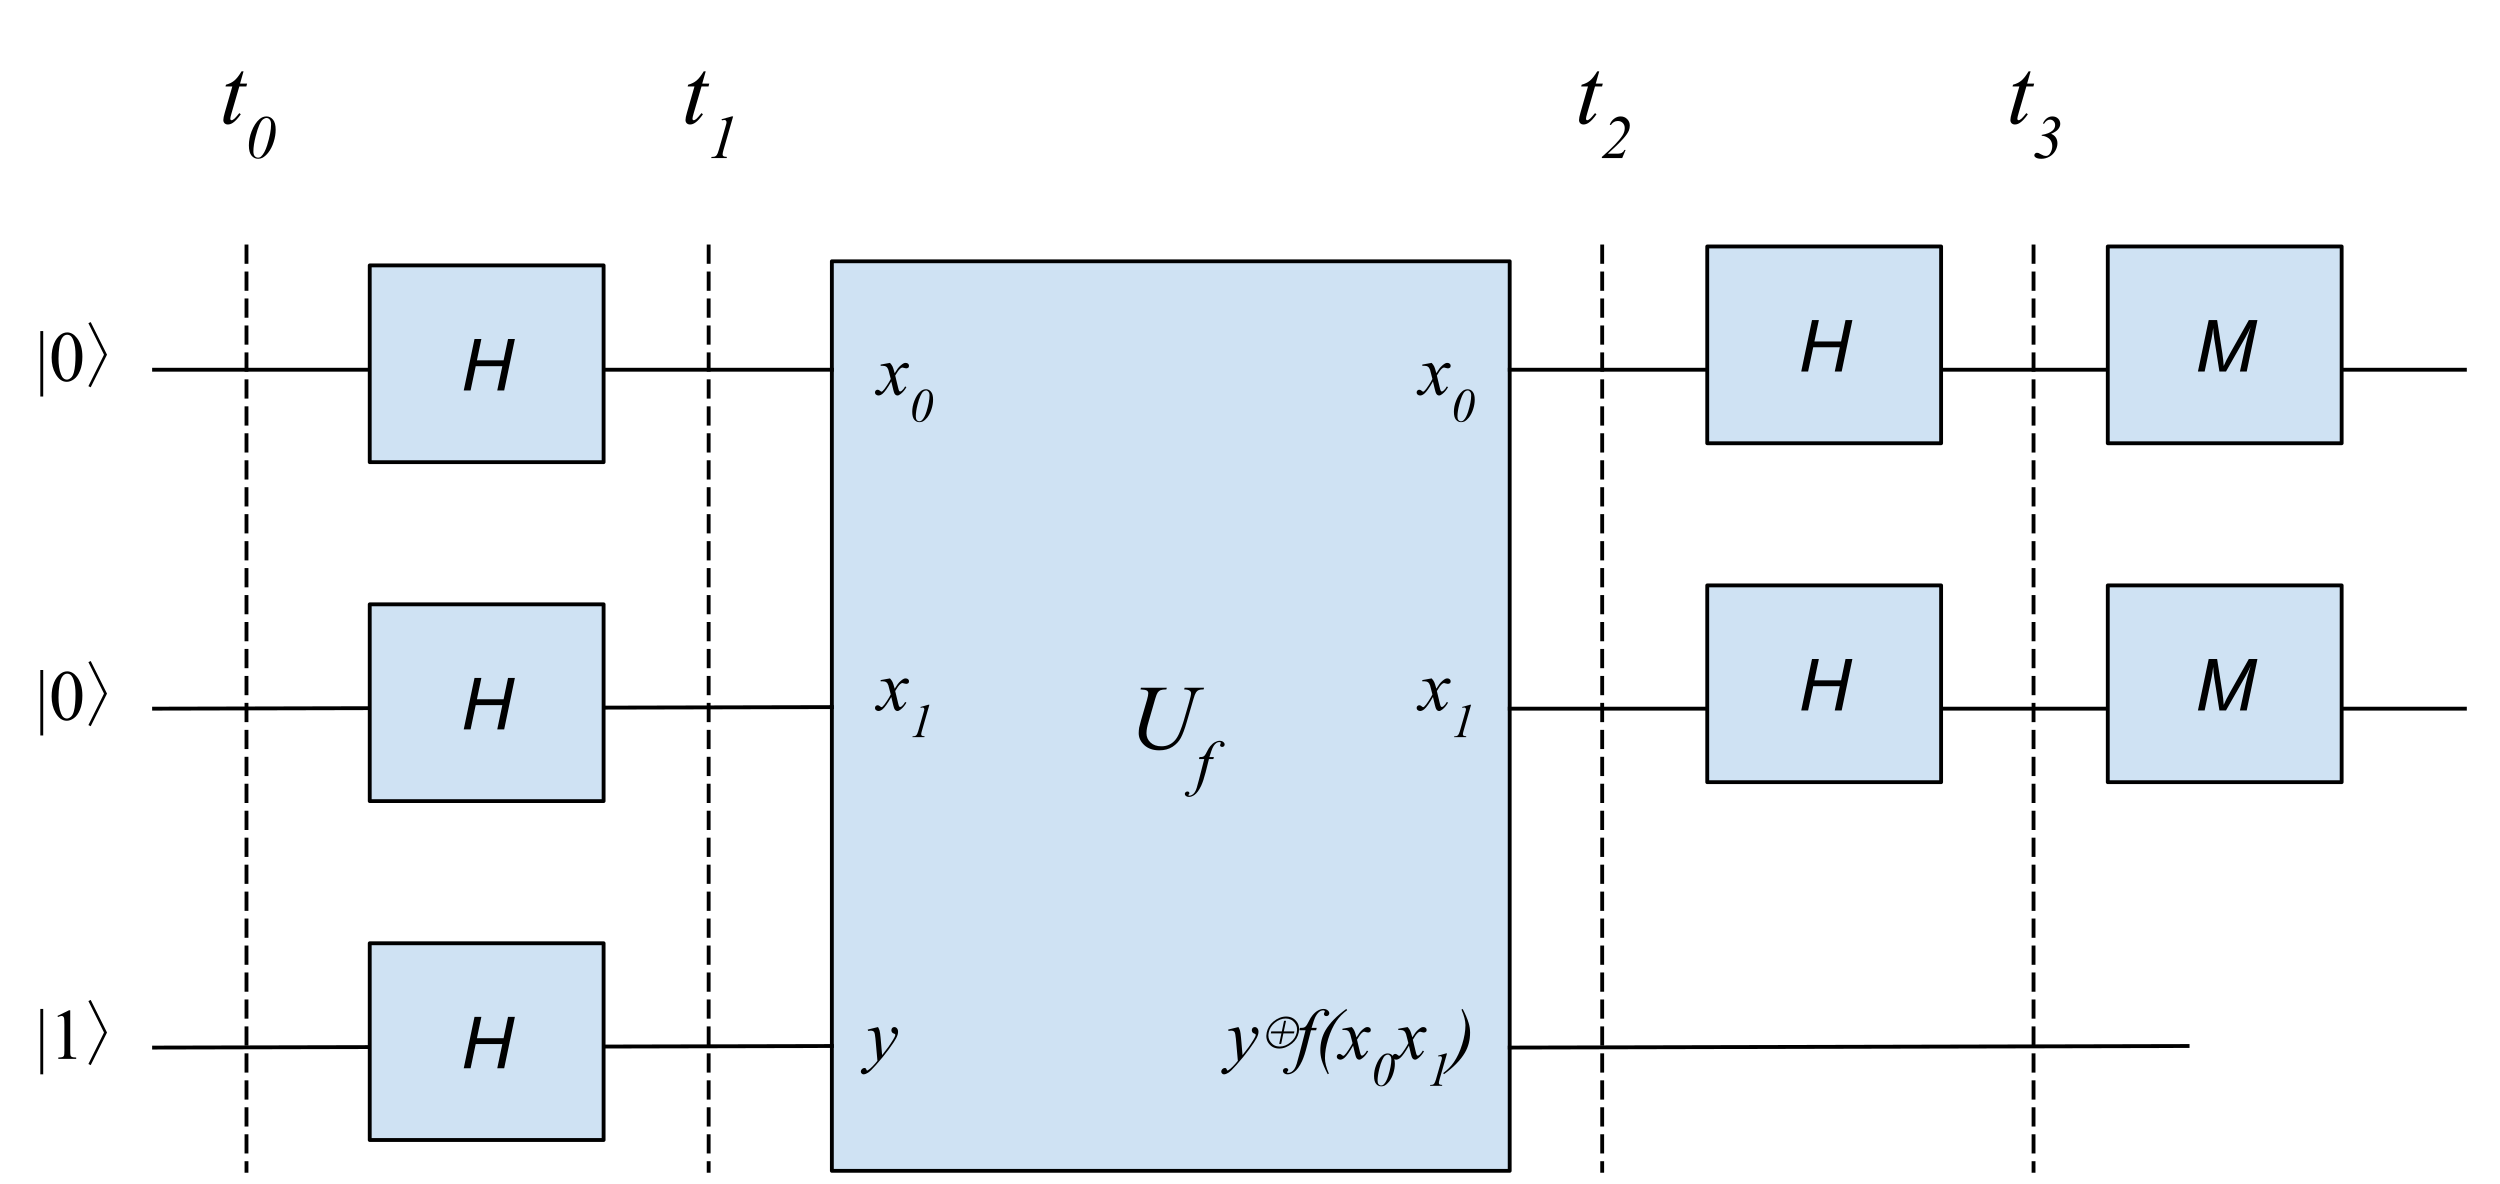 <svg version="1.1" viewBox="0.0 0.0 649.113 307.381" fill="none" stroke="none" stroke-linecap="square" stroke-miterlimit="10" xmlns:xlink="http://www.w3.org/1999/xlink" xmlns="http://www.w3.org/2000/svg"><clipPath id="p.0"><path d="m0 0l649.113 0l0 307.381l-649.113 0l0 -307.381z" clip-rule="nonzero"/></clipPath><g clip-path="url(#p.0)"><path fill="#000000" fill-opacity="0.0" d="m0 0l649.113 0l0 307.381l-649.113 0z" fill-rule="evenodd"/><path fill="#cfe2f3" d="m215.99 67.843l175.995 0l0 236.157l-175.995 0z" fill-rule="evenodd"/><path stroke="#000000" stroke-width="1.0" stroke-linejoin="round" stroke-linecap="butt" d="m215.99 67.843l175.995 0l0 236.157l-175.995 0z" fill-rule="evenodd"/><path fill="#000000" d="m296.239 178.571l6.719 0l-0.125 0.438q-1.031 0.016 -1.484 0.188q-0.438 0.172 -0.75 0.609q-0.297 0.422 -0.641 1.594l-1.625 5.625q-0.438 1.5 -0.516 1.969q-0.141 0.75 -0.141 1.406q0 1.406 1.047 2.391q1.062 0.984 2.828 0.984q1.156 0 2.062 -0.438q0.922 -0.453 1.562 -1.234q0.656 -0.797 1.188 -2.141q0.547 -1.359 0.969 -2.75l1.406 -4.844q0.516 -1.812 0.516 -2.375q0 -0.375 -0.359 -0.656q-0.344 -0.281 -1.438 -0.328l0.125 -0.438l5.047 0l-0.125 0.438q-0.891 0 -1.281 0.172q-0.391 0.156 -0.688 0.609q-0.297 0.438 -0.656 1.703l-1.719 5.891q-0.828 2.875 -1.578 4.234q-0.734 1.359 -2.141 2.281q-1.391 0.922 -3.469 0.922q-2.391 0 -3.859 -1.344q-1.453 -1.359 -1.453 -3.109q0 -0.688 0.125 -1.469q0.094 -0.516 0.453 -1.781l1.578 -5.406q0.328 -1.172 0.328 -1.719q0 -0.438 -0.344 -0.672q-0.328 -0.25 -1.672 -0.312l0.109 -0.438z" fill-rule="nonzero"/><path fill="#000000" d="m315.18 196.571l-0.141 0.516l-1.141 0l-0.859 3.422q-0.578 2.25 -1.156 3.5q-0.812 1.734 -1.766 2.406q-0.719 0.5 -1.438 0.5q-0.469 0 -0.797 -0.281q-0.25 -0.188 -0.25 -0.5q0 -0.25 0.203 -0.438q0.203 -0.188 0.484 -0.188q0.219 0 0.359 0.125q0.141 0.141 0.141 0.312q0 0.172 -0.156 0.328q-0.125 0.109 -0.125 0.156q0 0.078 0.047 0.109q0.078 0.062 0.219 0.062q0.344 0 0.719 -0.219q0.359 -0.203 0.656 -0.625q0.297 -0.422 0.547 -1.203q0.109 -0.328 0.594 -2.172l1.359 -5.297l-1.359 0l0.109 -0.516q0.641 0 0.891 -0.078q0.266 -0.094 0.484 -0.344q0.219 -0.266 0.562 -0.953q0.453 -0.938 0.875 -1.453q0.578 -0.703 1.219 -1.047q0.641 -0.344 1.203 -0.344q0.594 0 0.953 0.297q0.359 0.297 0.359 0.656q0 0.266 -0.188 0.453q-0.172 0.188 -0.453 0.188q-0.25 0 -0.406 -0.141q-0.141 -0.141 -0.141 -0.328q0 -0.125 0.094 -0.312q0.109 -0.188 0.109 -0.25q0 -0.109 -0.078 -0.156q-0.094 -0.078 -0.297 -0.078q-0.484 0 -0.875 0.312q-0.531 0.406 -0.938 1.297q-0.219 0.453 -0.781 2.281l1.156 0z" fill-rule="nonzero"/><path fill="#000000" fill-opacity="0.0" d="m218.844 75.551l62.789 0l0 39.528l-62.789 0z" fill-rule="evenodd"/><path fill="#000000" d="m231.078 94.221q0.453 0.484 0.672 0.953q0.172 0.328 0.547 1.719l0.797 -1.203q0.328 -0.438 0.781 -0.828q0.453 -0.391 0.797 -0.547q0.219 -0.094 0.484 -0.094q0.391 0 0.625 0.219q0.234 0.203 0.234 0.5q0 0.359 -0.141 0.484q-0.25 0.219 -0.578 0.219q-0.203 0 -0.422 -0.078q-0.422 -0.141 -0.562 -0.141q-0.219 0 -0.531 0.25q-0.562 0.469 -1.344 1.828l0.75 3.141q0.172 0.719 0.281 0.859q0.125 0.141 0.25 0.141q0.188 0 0.438 -0.203q0.5 -0.422 0.859 -1.094l0.328 0.156q-0.578 1.078 -1.469 1.781q-0.5 0.406 -0.844 0.406q-0.516 0 -0.812 -0.578q-0.188 -0.344 -0.797 -3.062q-1.406 2.469 -2.266 3.188q-0.562 0.453 -1.078 0.453q-0.359 0 -0.672 -0.266q-0.219 -0.203 -0.219 -0.531q0 -0.312 0.203 -0.5q0.203 -0.203 0.5 -0.203q0.281 0 0.609 0.281q0.234 0.219 0.375 0.219q0.109 0 0.281 -0.141q0.422 -0.359 1.156 -1.5q0.75 -1.156 0.969 -1.656q-0.562 -2.219 -0.609 -2.344q-0.203 -0.594 -0.547 -0.828q-0.328 -0.25 -0.984 -0.25q-0.219 0 -0.484 0.016l0 -0.328l2.422 -0.438z" fill-rule="nonzero"/><path fill="#000000" d="m240.422 101.065q0.781 0 1.312 0.656q0.531 0.641 0.531 2.047q0 1.203 -0.406 2.453q-0.391 1.25 -1.094 2.172q-0.578 0.719 -1.203 1.047q-0.359 0.172 -0.844 0.172q-0.797 0 -1.328 -0.641q-0.531 -0.656 -0.531 -2.062q0 -1.391 0.547 -2.797q0.625 -1.641 1.594 -2.484q0.641 -0.562 1.422 -0.562zm0.016 0.312q-0.359 0 -0.719 0.281q-0.359 0.281 -0.75 1.156q-0.391 0.875 -0.734 2.25q-0.453 1.797 -0.453 3.062q0 0.641 0.266 0.953q0.281 0.312 0.672 0.312q0.359 0 0.625 -0.25q0.703 -0.656 1.203 -2.234q0.797 -2.594 0.797 -4.219q0 -0.672 -0.281 -0.984q-0.266 -0.328 -0.625 -0.328z" fill-rule="nonzero"/><path fill="#000000" fill-opacity="0.0" d="m218.844 157.472l62.789 0l0 39.528l-62.789 0z" fill-rule="evenodd"/><path fill="#000000" d="m231.078 176.142q0.453 0.484 0.672 0.953q0.172 0.328 0.547 1.719l0.797 -1.203q0.328 -0.438 0.781 -0.828q0.453 -0.391 0.797 -0.547q0.219 -0.094 0.484 -0.094q0.391 0 0.625 0.219q0.234 0.203 0.234 0.5q0 0.359 -0.141 0.484q-0.25 0.219 -0.578 0.219q-0.203 0 -0.422 -0.078q-0.422 -0.141 -0.562 -0.141q-0.219 0 -0.531 0.25q-0.562 0.469 -1.344 1.828l0.75 3.141q0.172 0.719 0.281 0.859q0.125 0.141 0.25 0.141q0.188 0 0.438 -0.203q0.5 -0.422 0.859 -1.094l0.328 0.156q-0.578 1.078 -1.469 1.781q-0.5 0.406 -0.844 0.406q-0.516 0 -0.812 -0.578q-0.188 -0.344 -0.797 -3.062q-1.406 2.469 -2.266 3.188q-0.562 0.453 -1.078 0.453q-0.359 0 -0.672 -0.266q-0.219 -0.203 -0.219 -0.531q0 -0.312 0.203 -0.5q0.203 -0.203 0.5 -0.203q0.281 0 0.609 0.281q0.234 0.219 0.375 0.219q0.109 0 0.281 -0.141q0.422 -0.359 1.156 -1.5q0.75 -1.156 0.969 -1.656q-0.562 -2.219 -0.609 -2.344q-0.203 -0.594 -0.547 -0.828q-0.328 -0.25 -0.984 -0.25q-0.219 0 -0.484 0.016l0 -0.328l2.422 -0.438z" fill-rule="nonzero"/><path fill="#000000" d="m241.312 182.986l-1.953 6.812q-0.172 0.594 -0.172 0.859q0 0.234 0.156 0.359q0.156 0.109 0.734 0.156l-0.062 0.219l-3.125 0l0.078 -0.219q0.5 -0.016 0.656 -0.078q0.25 -0.109 0.375 -0.297q0.203 -0.281 0.422 -1.0l1.406 -4.891q0.125 -0.438 0.141 -0.516q0.016 -0.125 0.016 -0.234q0 -0.219 -0.125 -0.328q-0.109 -0.125 -0.312 -0.125q-0.156 0 -0.484 0.078l-0.078 -0.219l2.047 -0.578l0.281 0z" fill-rule="nonzero"/><path fill="#000000" fill-opacity="0.0" d="m215.99 248.0l62.789 0l0 40.0l-62.789 0z" fill-rule="evenodd"/><path fill="#000000" d="m227.974 266.67q0.312 0.531 0.422 1.0q0.125 0.453 0.25 1.797l0.391 4.484q0.547 -0.656 1.594 -2.078q0.5 -0.688 1.234 -1.875q0.438 -0.734 0.547 -1.031q0.047 -0.141 0.047 -0.297q0 -0.094 -0.062 -0.156q-0.062 -0.078 -0.328 -0.156q-0.266 -0.094 -0.453 -0.312q-0.172 -0.234 -0.172 -0.547q0 -0.359 0.219 -0.594q0.219 -0.234 0.547 -0.234q0.406 0 0.688 0.344q0.281 0.328 0.281 0.906q0 0.719 -0.5 1.656q-0.484 0.922 -1.891 2.844q-1.406 1.906 -3.391 4.156q-1.375 1.562 -2.047 1.969q-0.656 0.406 -1.141 0.406q-0.281 0 -0.484 -0.219q-0.219 -0.219 -0.219 -0.5q0 -0.359 0.297 -0.656q0.297 -0.281 0.641 -0.281q0.172 0 0.297 0.078q0.078 0.047 0.172 0.266q0.078 0.219 0.141 0.281q0.047 0.047 0.109 0.047q0.062 0 0.203 -0.094q0.5 -0.297 1.156 -0.969q0.875 -0.906 1.297 -1.469l-0.516 -5.766q-0.125 -1.438 -0.375 -1.75q-0.25 -0.312 -0.859 -0.312q-0.188 0 -0.688 0.062l-0.078 -0.344l2.672 -0.656z" fill-rule="nonzero"/><path fill="#000000" fill-opacity="0.0" d="m329.196 75.551l62.789 0l0 39.528l-62.789 0z" fill-rule="evenodd"/><path fill="#000000" d="m371.719 94.221q0.453 0.484 0.672 0.953q0.172 0.328 0.547 1.719l0.797 -1.203q0.328 -0.438 0.781 -0.828q0.453 -0.391 0.797 -0.547q0.219 -0.094 0.484 -0.094q0.391 0 0.625 0.219q0.234 0.203 0.234 0.5q0 0.359 -0.141 0.484q-0.25 0.219 -0.578 0.219q-0.203 0 -0.422 -0.078q-0.422 -0.141 -0.562 -0.141q-0.219 0 -0.531 0.25q-0.562 0.469 -1.344 1.828l0.75 3.141q0.172 0.719 0.281 0.859q0.125 0.141 0.25 0.141q0.188 0 0.438 -0.203q0.5 -0.422 0.859 -1.094l0.328 0.156q-0.578 1.078 -1.469 1.781q-0.5 0.406 -0.844 0.406q-0.516 0 -0.812 -0.578q-0.188 -0.344 -0.797 -3.062q-1.406 2.469 -2.266 3.188q-0.562 0.453 -1.078 0.453q-0.359 0 -0.672 -0.266q-0.219 -0.203 -0.219 -0.531q0 -0.312 0.203 -0.5q0.203 -0.203 0.5 -0.203q0.281 0 0.609 0.281q0.234 0.219 0.375 0.219q0.109 0 0.281 -0.141q0.422 -0.359 1.156 -1.5q0.75 -1.156 0.969 -1.656q-0.562 -2.219 -0.609 -2.344q-0.203 -0.594 -0.547 -0.828q-0.328 -0.25 -0.984 -0.25q-0.219 0 -0.484 0.016l0 -0.328l2.422 -0.438z" fill-rule="nonzero"/><path fill="#000000" d="m381.062 101.065q0.781 0 1.312 0.656q0.531 0.641 0.531 2.047q0 1.203 -0.406 2.453q-0.391 1.25 -1.094 2.172q-0.578 0.719 -1.203 1.047q-0.359 0.172 -0.844 0.172q-0.797 0 -1.328 -0.641q-0.531 -0.656 -0.531 -2.062q0 -1.391 0.547 -2.797q0.625 -1.641 1.594 -2.484q0.641 -0.562 1.422 -0.562zm0.016 0.312q-0.359 0 -0.719 0.281q-0.359 0.281 -0.75 1.156q-0.391 0.875 -0.734 2.25q-0.453 1.797 -0.453 3.062q0 0.641 0.266 0.953q0.281 0.312 0.672 0.312q0.359 0 0.625 -0.25q0.703 -0.656 1.203 -2.234q0.797 -2.594 0.797 -4.219q0 -0.672 -0.281 -0.984q-0.266 -0.328 -0.625 -0.328z" fill-rule="nonzero"/><path fill="#000000" fill-opacity="0.0" d="m329.196 157.472l62.789 0l0 39.528l-62.789 0z" fill-rule="evenodd"/><path fill="#000000" d="m371.719 176.142q0.453 0.484 0.672 0.953q0.172 0.328 0.547 1.719l0.797 -1.203q0.328 -0.438 0.781 -0.828q0.453 -0.391 0.797 -0.547q0.219 -0.094 0.484 -0.094q0.391 0 0.625 0.219q0.234 0.203 0.234 0.5q0 0.359 -0.141 0.484q-0.25 0.219 -0.578 0.219q-0.203 0 -0.422 -0.078q-0.422 -0.141 -0.562 -0.141q-0.219 0 -0.531 0.25q-0.562 0.469 -1.344 1.828l0.75 3.141q0.172 0.719 0.281 0.859q0.125 0.141 0.25 0.141q0.188 0 0.438 -0.203q0.5 -0.422 0.859 -1.094l0.328 0.156q-0.578 1.078 -1.469 1.781q-0.5 0.406 -0.844 0.406q-0.516 0 -0.812 -0.578q-0.188 -0.344 -0.797 -3.062q-1.406 2.469 -2.266 3.188q-0.562 0.453 -1.078 0.453q-0.359 0 -0.672 -0.266q-0.219 -0.203 -0.219 -0.531q0 -0.312 0.203 -0.5q0.203 -0.203 0.5 -0.203q0.281 0 0.609 0.281q0.234 0.219 0.375 0.219q0.109 0 0.281 -0.141q0.422 -0.359 1.156 -1.5q0.75 -1.156 0.969 -1.656q-0.562 -2.219 -0.609 -2.344q-0.203 -0.594 -0.547 -0.828q-0.328 -0.25 -0.984 -0.25q-0.219 0 -0.484 0.016l0 -0.328l2.422 -0.438z" fill-rule="nonzero"/><path fill="#000000" d="m381.953 182.986l-1.953 6.812q-0.172 0.594 -0.172 0.859q0 0.234 0.156 0.359q0.156 0.109 0.734 0.156l-0.062 0.219l-3.125 0l0.078 -0.219q0.5 -0.016 0.656 -0.078q0.25 -0.109 0.375 -0.297q0.203 -0.281 0.422 -1.0l1.406 -4.891q0.125 -0.438 0.141 -0.516q0.016 -0.125 0.016 -0.234q0 -0.219 -0.125 -0.328q-0.109 -0.125 -0.312 -0.125q-0.156 0 -0.484 0.078l-0.078 -0.219l2.047 -0.578l0.281 0z" fill-rule="nonzero"/><path fill="#000000" fill-opacity="0.0" d="m292.087 248.0l99.871 0l0 39.528l-99.871 0z" fill-rule="evenodd"/><path fill="#000000" d="m321.555 266.67q0.312 0.531 0.422 1.0q0.125 0.453 0.25 1.797l0.391 4.484q0.547 -0.656 1.594 -2.078q0.5 -0.688 1.234 -1.875q0.438 -0.734 0.547 -1.031q0.047 -0.141 0.047 -0.297q0 -0.094 -0.062 -0.156q-0.062 -0.078 -0.328 -0.156q-0.266 -0.094 -0.453 -0.312q-0.172 -0.234 -0.172 -0.547q0 -0.359 0.219 -0.594q0.219 -0.234 0.547 -0.234q0.406 0 0.688 0.344q0.281 0.328 0.281 0.906q0 0.719 -0.5 1.656q-0.484 0.922 -1.891 2.844q-1.406 1.906 -3.391 4.156q-1.375 1.562 -2.047 1.969q-0.656 0.406 -1.141 0.406q-0.281 0 -0.484 -0.219q-0.219 -0.219 -0.219 -0.5q0 -0.359 0.297 -0.656q0.297 -0.281 0.641 -0.281q0.172 0 0.297 0.078q0.078 0.047 0.172 0.266q0.078 0.219 0.141 0.281q0.047 0.047 0.109 0.047q0.062 0 0.203 -0.094q0.5 -0.297 1.156 -0.969q0.875 -0.906 1.297 -1.469l-0.516 -5.766q-0.125 -1.438 -0.375 -1.75q-0.25 -0.312 -0.859 -0.312q-0.188 0 -0.688 0.062l-0.078 -0.344l2.672 -0.656z" fill-rule="nonzero"/><path fill="#000000" d="m333.226 268.311l-0.578 2.75l-0.516 0l0.578 -2.75l-2.75 0l0.109 -0.516l2.75 0l0.578 -2.75l0.516 0l-0.578 2.75l2.75 0l-0.109 0.516l-2.75 0zm-0.953 3.422q1.484 0 2.844 -1.125q1.266 -1.031 1.578 -2.516q0.312 -1.484 -0.516 -2.531q-0.875 -1.109 -2.359 -1.109q-1.484 0 -2.828 1.109q-1.266 1.047 -1.578 2.531q-0.312 1.484 0.516 2.516q0.859 1.125 2.344 1.125zm3.234 -0.828q-1.641 1.344 -3.344 1.344q-1.703 0 -2.688 -1.266q-0.938 -1.188 -0.578 -2.891q0.359 -1.703 1.703 -2.828q1.625 -1.328 3.328 -1.328q1.703 0 2.703 1.266q0.938 1.188 0.578 2.891q-0.359 1.703 -1.703 2.812z" fill-rule="nonzero"/><path fill="#000000" d="m341.883 266.889l-0.156 0.609l-1.328 0l-1.016 3.984q-0.656 2.625 -1.328 4.062q-0.953 2.031 -2.062 2.812q-0.844 0.594 -1.672 0.594q-0.547 0 -0.938 -0.328q-0.281 -0.234 -0.281 -0.594q0 -0.297 0.234 -0.516q0.234 -0.203 0.578 -0.203q0.234 0 0.406 0.156q0.172 0.156 0.172 0.344q0 0.203 -0.188 0.375q-0.156 0.125 -0.156 0.203q0 0.078 0.062 0.125q0.094 0.062 0.266 0.062q0.391 0 0.828 -0.25q0.422 -0.25 0.766 -0.734q0.328 -0.484 0.625 -1.406q0.141 -0.375 0.688 -2.516l1.594 -6.172l-1.594 0l0.125 -0.609q0.766 0 1.062 -0.094q0.297 -0.109 0.547 -0.406q0.25 -0.297 0.656 -1.109q0.531 -1.094 1.031 -1.688q0.672 -0.812 1.406 -1.219q0.75 -0.406 1.406 -0.406q0.688 0 1.109 0.359q0.422 0.344 0.422 0.75q0 0.312 -0.219 0.531q-0.203 0.219 -0.531 0.219q-0.281 0 -0.469 -0.156q-0.172 -0.172 -0.172 -0.391q0 -0.141 0.109 -0.359q0.125 -0.219 0.125 -0.281q0 -0.141 -0.078 -0.203q-0.109 -0.094 -0.344 -0.094q-0.578 0 -1.031 0.375q-0.609 0.484 -1.094 1.516q-0.25 0.531 -0.891 2.656l1.328 0zm3.152 11.875l-0.297 0.141q-1.094 -2.062 -1.562 -3.641q-0.359 -1.25 -0.359 -2.5q0 -2.938 1.344 -5.266q1.672 -2.828 5.406 -5.531l0.219 0.312q-1.688 1.25 -2.75 2.797q-1.328 1.938 -2.172 4.672q-0.844 2.734 -0.844 4.969q0 1.719 1.016 4.047zm5.947 -12.094q0.453 0.484 0.672 0.953q0.172 0.328 0.547 1.719l0.797 -1.203q0.328 -0.438 0.781 -0.828q0.453 -0.391 0.797 -0.547q0.219 -0.094 0.484 -0.094q0.391 0 0.625 0.219q0.234 0.203 0.234 0.5q0 0.359 -0.141 0.484q-0.25 0.219 -0.578 0.219q-0.203 0 -0.422 -0.078q-0.422 -0.141 -0.562 -0.141q-0.219 0 -0.531 0.25q-0.562 0.469 -1.344 1.828l0.75 3.141q0.172 0.719 0.281 0.859q0.125 0.141 0.25 0.141q0.188 0 0.438 -0.203q0.5 -0.422 0.859 -1.094l0.328 0.156q-0.578 1.078 -1.469 1.781q-0.5 0.406 -0.844 0.406q-0.516 0 -0.812 -0.578q-0.188 -0.344 -0.797 -3.062q-1.406 2.469 -2.266 3.188q-0.562 0.453 -1.078 0.453q-0.359 0 -0.672 -0.266q-0.219 -0.203 -0.219 -0.531q0 -0.312 0.203 -0.5q0.203 -0.203 0.5 -0.203q0.281 0 0.609 0.281q0.234 0.219 0.375 0.219q0.109 0 0.281 -0.141q0.422 -0.359 1.156 -1.5q0.75 -1.156 0.969 -1.656q-0.562 -2.219 -0.609 -2.344q-0.203 -0.594 -0.547 -0.828q-0.328 -0.25 -0.984 -0.25q-0.219 0 -0.484 0.016l0 -0.328l2.422 -0.438z" fill-rule="nonzero"/><path fill="#000000" d="m360.325 273.514q0.781 0 1.312 0.656q0.531 0.641 0.531 2.047q0 1.203 -0.406 2.453q-0.391 1.25 -1.094 2.172q-0.578 0.719 -1.203 1.047q-0.359 0.172 -0.844 0.172q-0.797 0 -1.328 -0.641q-0.531 -0.656 -0.531 -2.062q0 -1.391 0.547 -2.797q0.625 -1.641 1.594 -2.484q0.641 -0.562 1.422 -0.562zm0.016 0.312q-0.359 0 -0.719 0.281q-0.359 0.281 -0.75 1.156q-0.391 0.875 -0.734 2.25q-0.453 1.797 -0.453 3.062q0 0.641 0.266 0.953q0.281 0.312 0.672 0.312q0.359 0 0.625 -0.25q0.703 -0.656 1.203 -2.234q0.797 -2.594 0.797 -4.219q0 -0.672 -0.281 -0.984q-0.266 -0.328 -0.625 -0.328z" fill-rule="nonzero"/><path fill="#000000" d="m365.481 266.67q0.453 0.484 0.672 0.953q0.172 0.328 0.547 1.719l0.797 -1.203q0.328 -0.438 0.781 -0.828q0.453 -0.391 0.797 -0.547q0.219 -0.094 0.484 -0.094q0.391 0 0.625 0.219q0.234 0.203 0.234 0.5q0 0.359 -0.141 0.484q-0.25 0.219 -0.578 0.219q-0.203 0 -0.422 -0.078q-0.422 -0.141 -0.562 -0.141q-0.219 0 -0.531 0.25q-0.562 0.469 -1.344 1.828l0.75 3.141q0.172 0.719 0.281 0.859q0.125 0.141 0.25 0.141q0.188 0 0.438 -0.203q0.5 -0.422 0.859 -1.094l0.328 0.156q-0.578 1.078 -1.469 1.781q-0.5 0.406 -0.844 0.406q-0.516 0 -0.812 -0.578q-0.188 -0.344 -0.797 -3.062q-1.406 2.469 -2.266 3.188q-0.562 0.453 -1.078 0.453q-0.359 0 -0.672 -0.266q-0.219 -0.203 -0.219 -0.531q0 -0.312 0.203 -0.5q0.203 -0.203 0.5 -0.203q0.281 0 0.609 0.281q0.234 0.219 0.375 0.219q0.109 0 0.281 -0.141q0.422 -0.359 1.156 -1.5q0.75 -1.156 0.969 -1.656q-0.562 -2.219 -0.609 -2.344q-0.203 -0.594 -0.547 -0.828q-0.328 -0.25 -0.984 -0.25q-0.219 0 -0.484 0.016l0 -0.328l2.422 -0.438z" fill-rule="nonzero"/><path fill="#000000" d="m375.714 273.514l-1.953 6.812q-0.172 0.594 -0.172 0.859q0 0.234 0.156 0.359q0.156 0.109 0.734 0.156l-0.062 0.219l-3.125 0l0.078 -0.219q0.5 -0.016 0.656 -0.078q0.25 -0.109 0.375 -0.297q0.203 -0.281 0.422 -1.0l1.406 -4.891q0.125 -0.438 0.141 -0.516q0.016 -0.125 0.016 -0.234q0 -0.219 -0.125 -0.328q-0.109 -0.125 -0.312 -0.125q-0.156 0 -0.484 0.078l-0.078 -0.219l2.047 -0.578l0.281 0z" fill-rule="nonzero"/><path fill="#000000" d="m379.464 262.139l0.312 -0.172q1.078 2.062 1.547 3.641q0.375 1.234 0.375 2.5q0 2.938 -1.359 5.25q-1.688 2.859 -5.406 5.547l-0.219 -0.281q1.688 -1.25 2.75 -2.797q1.328 -1.922 2.172 -4.656q0.859 -2.75 0.859 -4.984q0 -1.719 -1.031 -4.047z" fill-rule="nonzero"/><path fill="#000000" fill-opacity="0.0" d="m40.0 96.0l176.0 0" fill-rule="evenodd"/><path stroke="#000000" stroke-width="1.0" stroke-linejoin="round" stroke-linecap="butt" d="m40.0 96.0l176.0 0" fill-rule="evenodd"/><path fill="#000000" fill-opacity="0.0" d="m40.0 184.0l176.0 -0.409" fill-rule="evenodd"/><path stroke="#000000" stroke-width="1.0" stroke-linejoin="round" stroke-linecap="butt" d="m40.0 184.0l176.0 -0.409" fill-rule="evenodd"/><path fill="#000000" fill-opacity="0.0" d="m40.0 272.0l176.0 -0.409" fill-rule="evenodd"/><path stroke="#000000" stroke-width="1.0" stroke-linejoin="round" stroke-linecap="butt" d="m40.0 272.0l176.0 -0.409" fill-rule="evenodd"/><path fill="#cfe2f3" d="m96.0 68.913l60.724 0l0 51.087l-60.724 0z" fill-rule="evenodd"/><path stroke="#000000" stroke-width="1.0" stroke-linejoin="round" stroke-linecap="butt" d="m96.0 68.913l60.724 0l0 51.087l-60.724 0z" fill-rule="evenodd"/><path fill="#000000" d="m120.407 101.377l2.797 -13.359l1.781 0l-1.156 5.547l6.922 0l1.156 -5.547l1.781 0l-2.781 13.359l-1.797 0l1.312 -6.297l-6.906 0l-1.328 6.297l-1.781 0z" fill-rule="nonzero"/><path fill="#cfe2f3" d="m96.0 156.913l60.724 0l0 51.087l-60.724 0z" fill-rule="evenodd"/><path stroke="#000000" stroke-width="1.0" stroke-linejoin="round" stroke-linecap="butt" d="m96.0 156.913l60.724 0l0 51.087l-60.724 0z" fill-rule="evenodd"/><path fill="#000000" d="m120.407 189.377l2.797 -13.359l1.781 0l-1.156 5.547l6.922 0l1.156 -5.547l1.781 0l-2.781 13.359l-1.797 0l1.312 -6.297l-6.906 0l-1.328 6.297l-1.781 0z" fill-rule="nonzero"/><path fill="#cfe2f3" d="m96.0 244.913l60.724 0l0 51.087l-60.724 0z" fill-rule="evenodd"/><path stroke="#000000" stroke-width="1.0" stroke-linejoin="round" stroke-linecap="butt" d="m96.0 244.913l60.724 0l0 51.087l-60.724 0z" fill-rule="evenodd"/><path fill="#000000" d="m120.407 277.377l2.797 -13.359l1.781 0l-1.156 5.547l6.922 0l1.156 -5.547l1.781 0l-2.781 13.359l-1.797 0l1.312 -6.297l-6.906 0l-1.328 6.297l-1.781 0z" fill-rule="nonzero"/><path fill="#000000" fill-opacity="0.0" d="m0 72.0l44.063 0l0 48.0l-44.063 0z" fill-rule="evenodd"/><path fill="#000000" d="m11.219 85.967l0 16.984l-0.75 0l0 -16.984l0.75 0zm2.188 6.844q0 -2.109 0.641 -3.625q0.641 -1.531 1.688 -2.281q0.828 -0.594 1.703 -0.594q1.422 0 2.547 1.453q1.406 1.797 1.406 4.859q0 2.156 -0.625 3.656q-0.609 1.5 -1.578 2.188q-0.953 0.672 -1.844 0.672q-1.766 0 -2.938 -2.094q-1.0 -1.75 -1.0 -4.234zm1.781 0.234q0 2.547 0.641 4.156q0.516 1.359 1.547 1.359q0.484 0 1.016 -0.438q0.531 -0.438 0.797 -1.484q0.422 -1.562 0.422 -4.422q0 -2.109 -0.438 -3.516q-0.328 -1.047 -0.844 -1.484q-0.375 -0.297 -0.906 -0.297q-0.609 0 -1.094 0.547q-0.656 0.766 -0.906 2.391q-0.234 1.609 -0.234 3.188z" fill-rule="nonzero"/><path fill="#000000" d="m26.969 92.17l0 -0.156l-4.016 -8.094l0.594 -0.297l4.234 8.469l-4.234 8.469l-0.594 -0.297l4.016 -8.094z" fill-rule="nonzero"/><path fill="#000000" fill-opacity="0.0" d="m0 160.0l45.732 0l0 48.0l-45.732 0z" fill-rule="evenodd"/><path fill="#000000" d="m11.219 173.967l0 16.984l-0.75 0l0 -16.984l0.75 0zm2.188 6.844q0 -2.109 0.641 -3.625q0.641 -1.531 1.688 -2.281q0.828 -0.594 1.703 -0.594q1.422 0 2.547 1.453q1.406 1.797 1.406 4.859q0 2.156 -0.625 3.656q-0.609 1.5 -1.578 2.188q-0.953 0.672 -1.844 0.672q-1.766 0 -2.938 -2.094q-1.0 -1.75 -1.0 -4.234zm1.781 0.234q0 2.547 0.641 4.156q0.516 1.359 1.547 1.359q0.484 0 1.016 -0.438q0.531 -0.438 0.797 -1.484q0.422 -1.562 0.422 -4.422q0 -2.109 -0.438 -3.516q-0.328 -1.047 -0.844 -1.484q-0.375 -0.297 -0.906 -0.297q-0.609 0 -1.094 0.547q-0.656 0.766 -0.906 2.391q-0.234 1.609 -0.234 3.188z" fill-rule="nonzero"/><path fill="#000000" d="m26.969 180.17l0 -0.156l-4.016 -8.094l0.594 -0.297l4.234 8.469l-4.234 8.469l-0.594 -0.297l4.016 -8.094z" fill-rule="nonzero"/><path fill="#000000" fill-opacity="0.0" d="m0 248.0l44.063 0l0 48.0l-44.063 0z" fill-rule="evenodd"/><path fill="#000000" d="m11.219 261.967l0 16.984l-0.75 0l0 -16.984l0.75 0zm3.704 1.812l3.0 -1.469l0.312 0l0 10.438q0 1.031 0.078 1.297q0.094 0.25 0.359 0.391q0.281 0.125 1.109 0.141l0 0.344l-4.641 0l0 -0.344q0.875 -0.016 1.125 -0.141q0.266 -0.141 0.359 -0.359q0.094 -0.219 0.094 -1.328l0 -6.672q0 -1.344 -0.078 -1.734q-0.078 -0.297 -0.25 -0.422q-0.156 -0.141 -0.391 -0.141q-0.344 0 -0.938 0.281l-0.141 -0.281z" fill-rule="nonzero"/><path fill="#000000" d="m26.969 268.17l0 -0.156l-4.016 -8.094l0.594 -0.297l4.234 8.469l-4.234 8.469l-0.594 -0.297l4.016 -8.094z" fill-rule="nonzero"/><path fill="#000000" fill-opacity="0.0" d="m392.0 96.0l248.0 0" fill-rule="evenodd"/><path stroke="#000000" stroke-width="1.0" stroke-linejoin="round" stroke-linecap="butt" d="m392.0 96.0l248.0 0" fill-rule="evenodd"/><path fill="#000000" fill-opacity="0.0" d="m392.0 184.0l248.0 0" fill-rule="evenodd"/><path stroke="#000000" stroke-width="1.0" stroke-linejoin="round" stroke-linecap="butt" d="m392.0 184.0l248.0 0" fill-rule="evenodd"/><path fill="#000000" fill-opacity="0.0" d="m392.0 272.0l176.0 -0.409" fill-rule="evenodd"/><path stroke="#000000" stroke-width="1.0" stroke-linejoin="round" stroke-linecap="butt" d="m392.0 272.0l176.0 -0.409" fill-rule="evenodd"/><path fill="#cfe2f3" d="m443.276 64.0l60.724 0l0 51.087l-60.724 0z" fill-rule="evenodd"/><path stroke="#000000" stroke-width="1.0" stroke-linejoin="round" stroke-linecap="butt" d="m443.276 64.0l60.724 0l0 51.087l-60.724 0z" fill-rule="evenodd"/><path fill="#000000" d="m467.683 96.463l2.797 -13.359l1.781 0l-1.156 5.547l6.922 0l1.156 -5.547l1.781 0l-2.781 13.359l-1.797 0l1.312 -6.297l-6.906 0l-1.328 6.297l-1.781 0z" fill-rule="nonzero"/><path fill="#cfe2f3" d="m443.276 152.0l60.724 0l0 51.087l-60.724 0z" fill-rule="evenodd"/><path stroke="#000000" stroke-width="1.0" stroke-linejoin="round" stroke-linecap="butt" d="m443.276 152.0l60.724 0l0 51.087l-60.724 0z" fill-rule="evenodd"/><path fill="#000000" d="m467.683 184.463l2.797 -13.359l1.781 0l-1.156 5.547l6.922 0l1.156 -5.547l1.781 0l-2.781 13.359l-1.797 0l1.312 -6.297l-6.906 0l-1.328 6.297l-1.781 0z" fill-rule="nonzero"/><path fill="#cfe2f3" d="m547.276 64.0l60.724 0l0 51.087l-60.724 0z" fill-rule="evenodd"/><path stroke="#000000" stroke-width="1.0" stroke-linejoin="round" stroke-linecap="butt" d="m547.276 64.0l60.724 0l0 51.087l-60.724 0z" fill-rule="evenodd"/><path fill="#000000" d="m570.68 96.463l2.797 -13.359l2.188 0l1.359 8.656q0.266 1.703 0.344 3.266q0.547 -1.344 1.859 -3.641l4.672 -8.281l2.234 0l-2.781 13.359l-1.766 0l1.406 -6.5q0.469 -2.25 1.375 -5.047q-0.578 1.312 -1.422 2.812l-4.969 8.734l-1.719 0l-1.344 -8.562q-0.188 -1.172 -0.266 -2.75q-0.219 1.766 -0.438 2.797l-1.781 8.516l-1.75 0z" fill-rule="nonzero"/><path fill="#cfe2f3" d="m547.276 152.0l60.724 0l0 51.087l-60.724 0z" fill-rule="evenodd"/><path stroke="#000000" stroke-width="1.0" stroke-linejoin="round" stroke-linecap="butt" d="m547.276 152.0l60.724 0l0 51.087l-60.724 0z" fill-rule="evenodd"/><path fill="#000000" d="m570.68 184.463l2.797 -13.359l2.188 0l1.359 8.656q0.266 1.703 0.344 3.266q0.547 -1.344 1.859 -3.641l4.672 -8.281l2.234 0l-2.781 13.359l-1.766 0l1.406 -6.5q0.469 -2.25 1.375 -5.047q-0.578 1.312 -1.422 2.812l-4.969 8.734l-1.719 0l-1.344 -8.562q-0.188 -1.172 -0.266 -2.75q-0.219 1.766 -0.438 2.797l-1.781 8.516l-1.75 0z" fill-rule="nonzero"/><path fill="#000000" fill-opacity="0.0" d="m48.0 0l40.0 0l0 48.0l-40.0 0z" fill-rule="evenodd"/><path fill="#000000" d="m63.234 18.524l-0.906 3.188l1.828 0l-0.188 0.734l-1.828 0l-2.016 6.922q-0.328 1.109 -0.328 1.438q0 0.203 0.094 0.312q0.094 0.094 0.219 0.094q0.297 0 0.766 -0.406q0.281 -0.234 1.266 -1.438l0.375 0.297q-1.078 1.562 -2.031 2.203q-0.656 0.453 -1.328 0.453q-0.516 0 -0.844 -0.312q-0.328 -0.328 -0.328 -0.844q0 -0.625 0.375 -1.922l1.953 -6.797l-1.766 0l0.125 -0.453q1.281 -0.344 2.141 -1.047q0.859 -0.703 1.906 -2.422l0.516 0z" fill-rule="nonzero"/><path fill="#000000" d="m69.199 30.227q1.0 0 1.688 0.844q0.688 0.828 0.688 2.625q0 1.547 -0.516 3.156q-0.5 1.609 -1.422 2.797q-0.734 0.922 -1.547 1.344q-0.469 0.234 -1.078 0.234q-1.016 0 -1.703 -0.828q-0.688 -0.844 -0.688 -2.656q0 -1.797 0.688 -3.594q0.812 -2.109 2.062 -3.203q0.812 -0.719 1.828 -0.719zm0.016 0.406q-0.453 0 -0.922 0.359q-0.469 0.344 -0.969 1.469q-0.484 1.125 -0.938 2.906q-0.594 2.312 -0.594 3.953q0 0.812 0.344 1.219q0.359 0.391 0.859 0.391q0.484 0 0.812 -0.312q0.906 -0.844 1.547 -2.875q1.031 -3.344 1.031 -5.422q0 -0.875 -0.359 -1.281q-0.344 -0.406 -0.812 -0.406z" fill-rule="nonzero"/><path fill="#000000" fill-opacity="0.0" d="m168.0 0l40.0 0l0 48.0l-40.0 0z" fill-rule="evenodd"/><path fill="#000000" d="m183.234 18.524l-0.906 3.188l1.828 0l-0.188 0.734l-1.828 0l-2.016 6.922q-0.328 1.109 -0.328 1.438q0 0.203 0.094 0.312q0.094 0.094 0.219 0.094q0.297 0 0.766 -0.406q0.281 -0.234 1.266 -1.438l0.375 0.297q-1.078 1.562 -2.031 2.203q-0.656 0.453 -1.328 0.453q-0.516 0 -0.844 -0.312q-0.328 -0.328 -0.328 -0.844q0 -0.625 0.375 -1.922l1.953 -6.797l-1.766 0l0.125 -0.453q1.281 -0.344 2.141 -1.047q0.859 -0.703 1.906 -2.422l0.516 0z" fill-rule="nonzero"/><path fill="#000000" d="m190.355 30.227l-2.516 8.75q-0.219 0.781 -0.219 1.125q0 0.281 0.188 0.438q0.203 0.156 0.938 0.203l-0.078 0.297l-4.016 0l0.109 -0.297q0.641 -0.016 0.844 -0.094q0.328 -0.141 0.484 -0.375q0.266 -0.359 0.531 -1.297l1.812 -6.281q0.156 -0.578 0.172 -0.656q0.031 -0.156 0.031 -0.312q0 -0.266 -0.156 -0.422q-0.141 -0.156 -0.406 -0.156q-0.203 0 -0.625 0.094l-0.109 -0.281l2.641 -0.734l0.375 0z" fill-rule="nonzero"/><path fill="#000000" fill-opacity="0.0" d="m400.0 0l40.0 0l0 48.0l-40.0 0z" fill-rule="evenodd"/><path fill="#000000" d="m415.234 18.524l-0.906 3.188l1.828 0l-0.188 0.734l-1.828 0l-2.016 6.922q-0.328 1.109 -0.328 1.438q0 0.203 0.094 0.312q0.094 0.094 0.219 0.094q0.297 0 0.766 -0.406q0.281 -0.234 1.266 -1.438l0.375 0.297q-1.078 1.562 -2.031 2.203q-0.656 0.453 -1.328 0.453q-0.516 0 -0.844 -0.312q-0.328 -0.328 -0.328 -0.844q0 -0.625 0.375 -1.922l1.953 -6.797l-1.766 0l0.125 -0.453q1.281 -0.344 2.141 -1.047q0.859 -0.703 1.906 -2.422l0.516 0z" fill-rule="nonzero"/><path fill="#000000" d="m421.199 41.04l-5.281 0l0 -0.297q4.031 -3.531 5.328 -5.531q0.609 -0.938 0.609 -1.953q0 -0.812 -0.5 -1.328q-0.5 -0.516 -1.297 -0.516q-1.109 0 -1.812 1.062l-0.281 -0.125q0.406 -1.016 1.172 -1.562q0.766 -0.562 1.656 -0.562q1.0 0 1.688 0.688q0.688 0.688 0.688 1.672q0 0.688 -0.234 1.281q-0.375 0.906 -1.391 2.047q-1.531 1.734 -4.078 3.984l2.656 0q0.641 0 1.047 -0.266q0.422 -0.266 0.594 -0.703l0.312 0l-0.875 2.109z" fill-rule="nonzero"/><path fill="#000000" fill-opacity="0.0" d="m512.0 0l40.0 0l0 48.0l-40.0 0z" fill-rule="evenodd"/><path fill="#000000" d="m527.234 18.524l-0.906 3.188l1.828 0l-0.188 0.734l-1.828 0l-2.016 6.922q-0.328 1.109 -0.328 1.438q0 0.203 0.094 0.312q0.094 0.094 0.219 0.094q0.297 0 0.766 -0.406q0.281 -0.234 1.266 -1.438l0.375 0.297q-1.078 1.562 -2.031 2.203q-0.656 0.453 -1.328 0.453q-0.516 0 -0.844 -0.312q-0.328 -0.328 -0.328 -0.844q0 -0.625 0.375 -1.922l1.953 -6.797l-1.766 0l0.125 -0.453q1.281 -0.344 2.141 -1.047q0.859 -0.703 1.906 -2.422l0.516 0z" fill-rule="nonzero"/><path fill="#000000" d="m530.121 35.243l0 -0.219q1.891 -0.297 2.812 -1.125q0.672 -0.594 0.672 -1.422q0 -0.609 -0.391 -1.016q-0.391 -0.406 -0.938 -0.406q-0.875 0 -1.562 1.094l-0.281 -0.094q0.406 -0.906 1.031 -1.359q0.641 -0.469 1.406 -0.469q0.922 0 1.484 0.547q0.578 0.547 0.578 1.391q0 0.719 -0.547 1.391q-0.531 0.656 -1.828 1.188q0.812 0.328 1.219 0.969q0.422 0.625 0.422 1.5q0 0.984 -0.562 1.969q-0.562 0.969 -1.547 1.516q-0.984 0.531 -2.062 0.531q-0.984 0 -1.484 -0.344q-0.344 -0.234 -0.344 -0.547q0 -0.281 0.203 -0.469q0.203 -0.203 0.484 -0.203q0.203 0 0.406 0.062q0.125 0.047 0.609 0.328q0.5 0.266 0.766 0.359q0.281 0.078 0.562 0.078q0.703 0 1.156 -0.812q0.469 -0.812 0.469 -1.734q0 -0.75 -0.312 -1.328q-0.312 -0.594 -0.984 -0.953q-0.656 -0.375 -1.438 -0.422z" fill-rule="nonzero"/><path fill="#000000" fill-opacity="0.0" d="m64.0 64.0l0 240.0" fill-rule="evenodd"/><path stroke="#000000" stroke-width="1.0" stroke-linejoin="round" stroke-linecap="butt" stroke-dasharray="4.0,3.0" d="m64.0 64.0l0 240.0" fill-rule="evenodd"/><path fill="#000000" fill-opacity="0.0" d="m184.0 64.0l0 240.0" fill-rule="evenodd"/><path stroke="#000000" stroke-width="1.0" stroke-linejoin="round" stroke-linecap="butt" stroke-dasharray="4.0,3.0" d="m184.0 64.0l0 240.0" fill-rule="evenodd"/><path fill="#000000" fill-opacity="0.0" d="m416.0 64.0l0 240.0" fill-rule="evenodd"/><path stroke="#000000" stroke-width="1.0" stroke-linejoin="round" stroke-linecap="butt" stroke-dasharray="4.0,3.0" d="m416.0 64.0l0 240.0" fill-rule="evenodd"/><path fill="#000000" fill-opacity="0.0" d="m528.0 64.0l0 240.0" fill-rule="evenodd"/><path stroke="#000000" stroke-width="1.0" stroke-linejoin="round" stroke-linecap="butt" stroke-dasharray="4.0,3.0" d="m528.0 64.0l0 240.0" fill-rule="evenodd"/></g></svg>